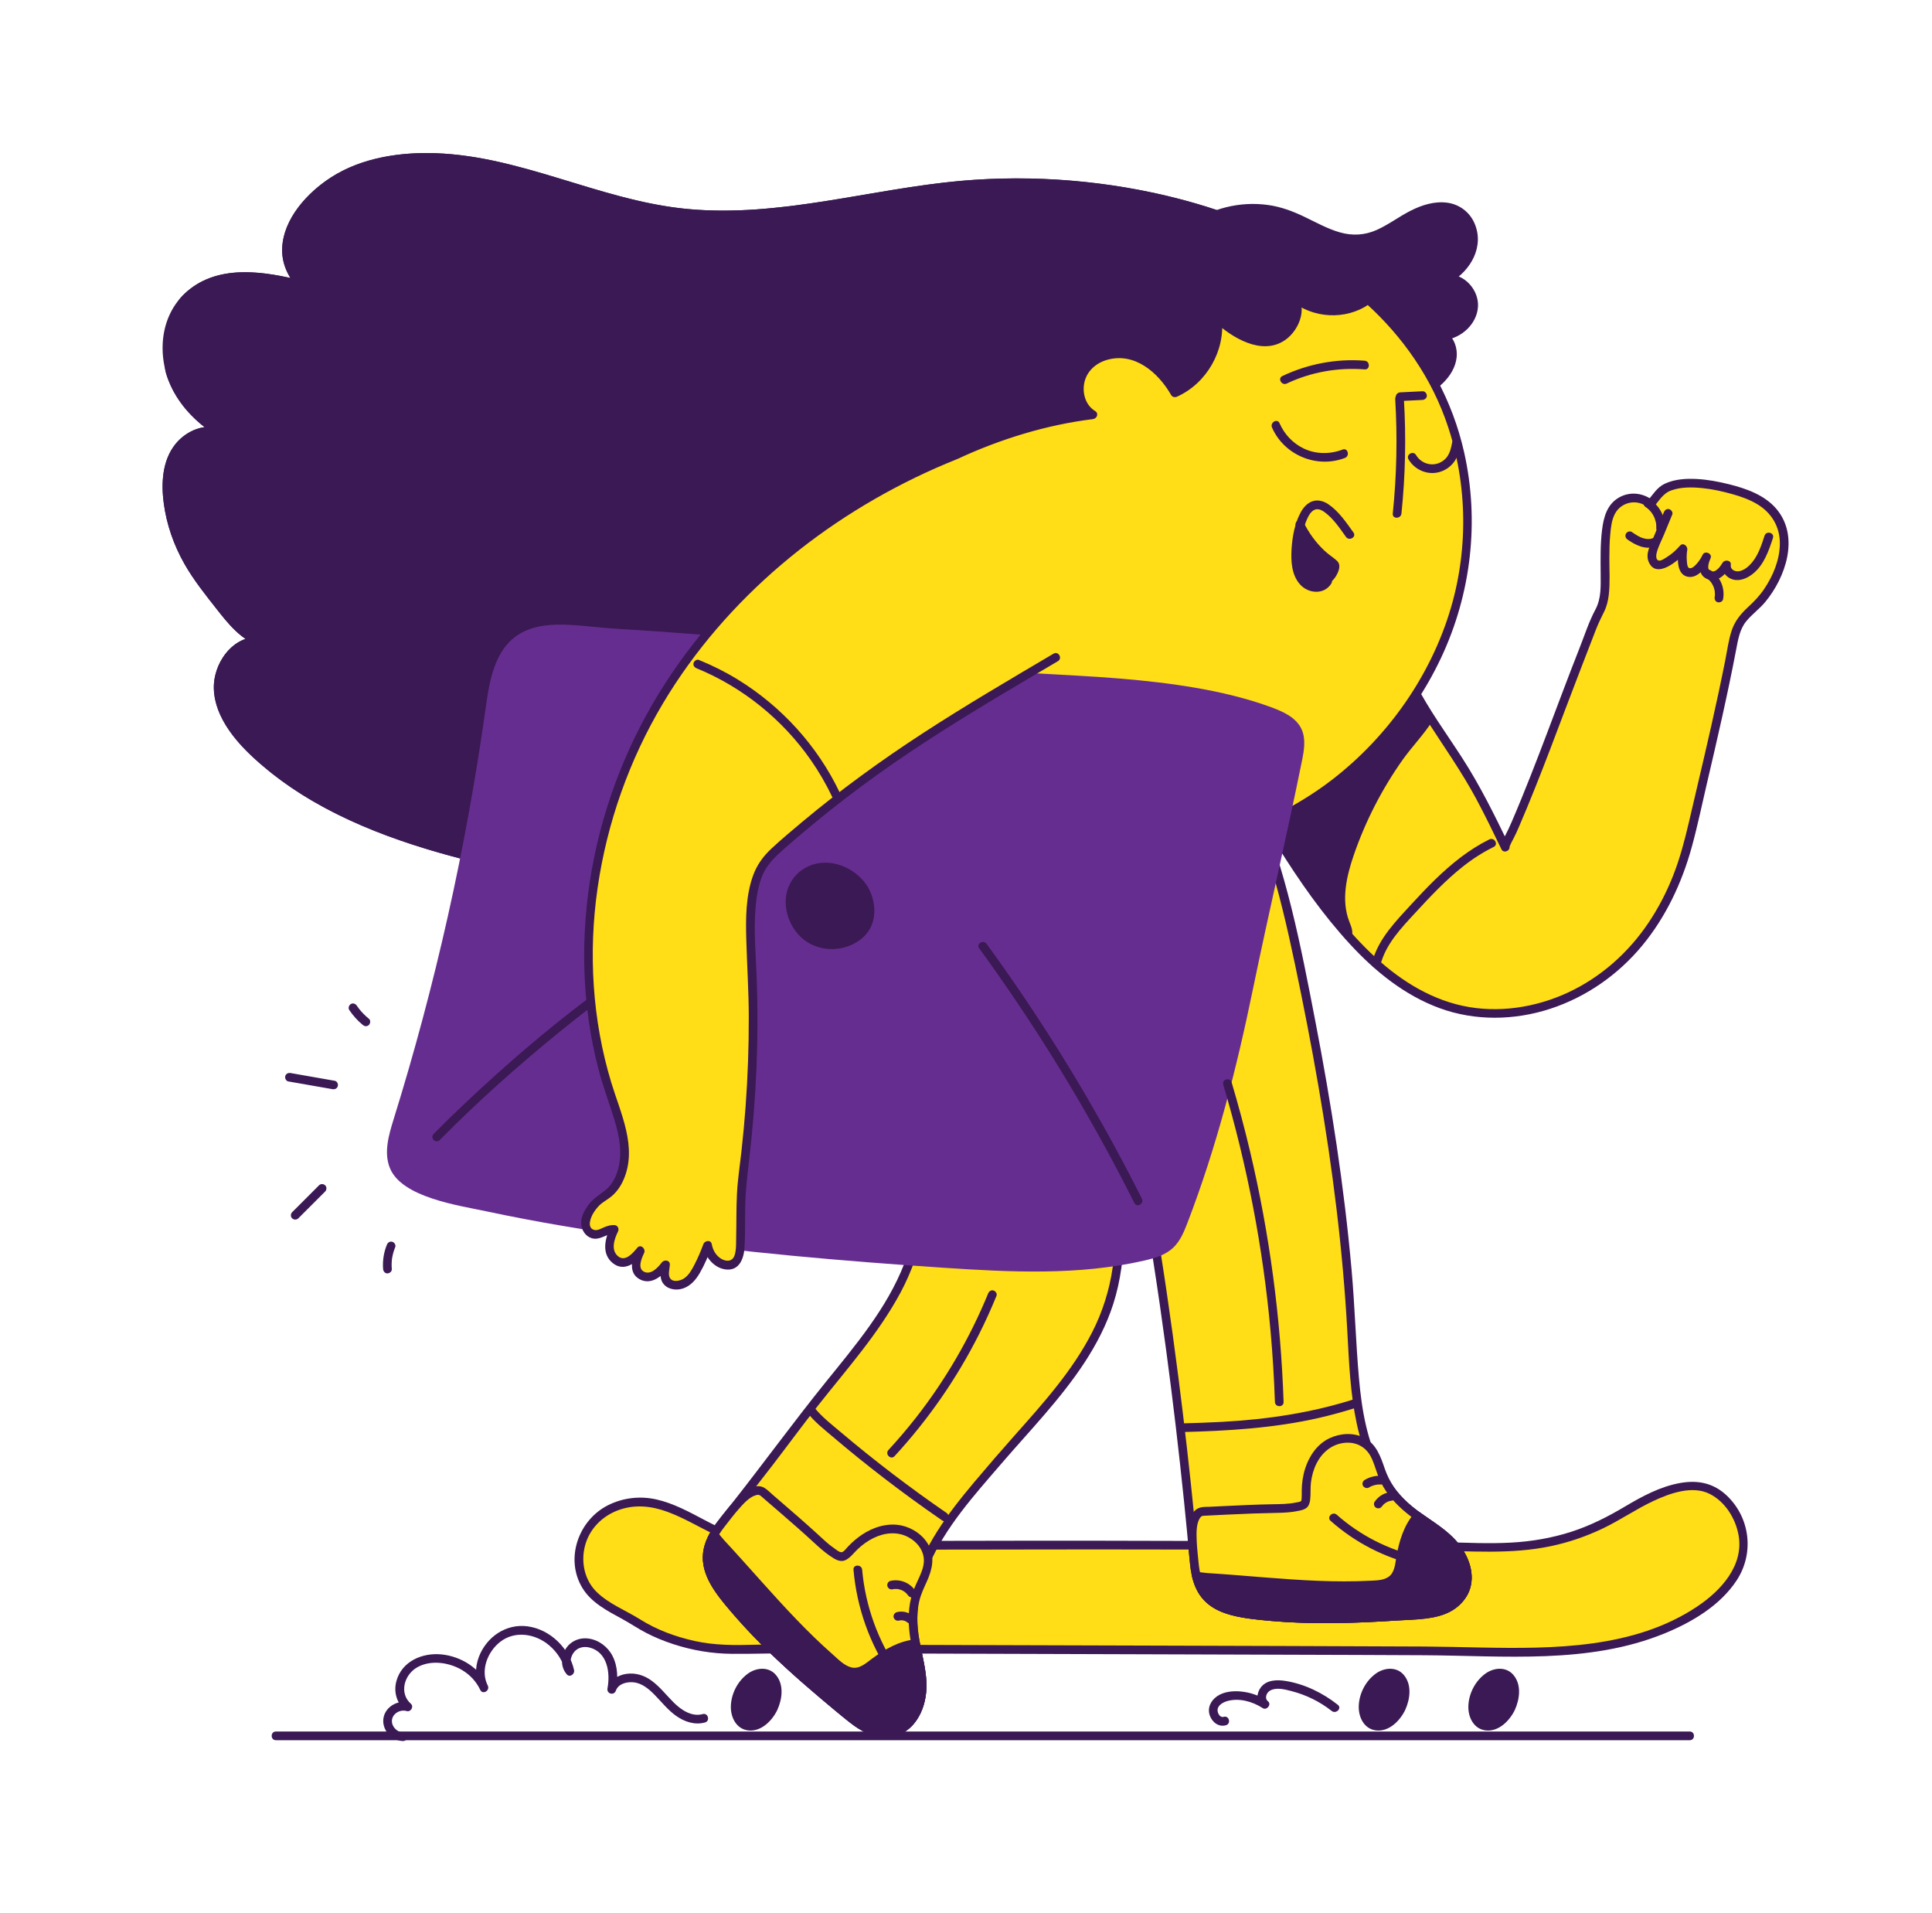 <svg width="101" height="100" viewBox="0 0 101 100" fill="none" xmlns="http://www.w3.org/2000/svg">
<path d="M62.223 11.967C63.642 10.891 65.614 10.589 67.291 11.193C68.591 11.66 69.802 12.643 71.174 12.482C72.094 12.374 72.862 11.765 73.669 11.312C74.476 10.858 75.52 10.559 76.296 11.064C76.896 11.453 77.15 12.258 76.989 12.954C76.829 13.65 76.309 14.229 75.683 14.575C76.449 14.526 77.113 15.318 77.034 16.081C76.955 16.844 76.253 17.458 75.492 17.554C75.872 17.842 76.003 18.381 75.893 18.845C75.784 19.309 75.472 19.703 75.109 20.012C73.888 21.053 72.076 21.223 70.564 20.687C69.052 20.152 67.822 18.998 66.913 17.676C66.814 17.531 66.716 17.38 66.669 17.209" fill="#3B1954"/>
<path d="M62.338 12.163C63.323 11.424 64.545 11.058 65.774 11.119C66.385 11.149 66.981 11.294 67.543 11.533C68.139 11.786 68.703 12.108 69.3 12.359C69.856 12.592 70.455 12.764 71.064 12.719C71.712 12.67 72.299 12.392 72.852 12.066C73.394 11.747 73.915 11.377 74.517 11.177C75.07 10.994 75.722 10.927 76.222 11.286C76.712 11.637 76.901 12.321 76.771 12.893C76.622 13.544 76.138 14.057 75.569 14.378C75.377 14.487 75.457 14.811 75.684 14.802C76.344 14.774 76.882 15.439 76.807 16.08C76.727 16.766 76.078 17.243 75.432 17.334C75.269 17.357 75.206 17.613 75.332 17.714C75.625 17.948 75.746 18.319 75.694 18.687C75.638 19.083 75.392 19.429 75.112 19.702C74.552 20.249 73.807 20.57 73.041 20.698C71.451 20.962 69.873 20.339 68.673 19.315C68.325 19.018 68.004 18.691 67.707 18.343C67.554 18.162 67.407 17.976 67.268 17.784C67.124 17.587 66.961 17.383 66.888 17.148C66.801 16.87 66.363 16.989 66.45 17.269C66.587 17.709 66.926 18.097 67.211 18.452C67.503 18.816 67.822 19.16 68.167 19.473C68.842 20.086 69.618 20.587 70.478 20.896C72.114 21.484 74.151 21.274 75.433 20.023C75.805 19.66 76.095 19.198 76.15 18.673C76.198 18.202 76.029 17.693 75.653 17.392L75.553 17.772C76.418 17.65 77.21 16.931 77.265 16.032C77.318 15.167 76.568 14.31 75.684 14.347L75.799 14.771C76.89 14.154 77.623 12.869 77.071 11.643C76.813 11.072 76.287 10.683 75.668 10.596C75.005 10.503 74.335 10.714 73.749 11.011C73.14 11.319 72.595 11.74 71.97 12.019C71.348 12.297 70.701 12.333 70.047 12.146C69.394 11.959 68.798 11.621 68.187 11.33C67.582 11.04 66.963 10.808 66.295 10.715C64.831 10.511 63.295 10.88 62.108 11.77C61.877 11.944 62.103 12.338 62.338 12.163Z" fill="#3B1954"/>
<path d="M74.448 86.29C71.876 86.278 69.304 86.269 66.732 86.261C60.682 86.241 54.632 86.225 48.582 86.207C45.861 86.198 43.139 86.189 40.418 86.179C39.285 86.175 38.056 86.298 36.942 86.122C35.7 85.926 34.366 85.499 33.304 84.812C32.511 84.298 31.436 83.896 30.831 83.155C30.05 82.198 30.097 80.697 30.855 79.721C31.613 78.745 32.971 78.319 34.18 78.576C36.17 79 37.729 80.646 39.839 80.695C45.71 80.831 51.596 80.735 57.469 80.753C63.129 80.77 68.788 80.786 74.448 80.812C76.371 80.821 78.448 81.023 80.348 80.719C82.121 80.436 83.474 79.893 85.021 78.966C86.091 78.325 87.296 77.686 88.574 77.666C89.694 77.648 90.637 78.679 90.98 79.694C91.867 82.317 89.201 84.208 87.107 85.096C83.194 86.756 78.6 86.309 74.448 86.29Z" fill="#FFDE17"/>
<path d="M74.448 86.062C69.793 86.041 65.138 86.028 60.482 86.014C55.815 86 51.148 85.987 46.481 85.972C44.165 85.965 41.841 85.902 39.526 85.967C38.439 85.997 37.377 86.009 36.309 85.771C35.308 85.548 34.332 85.19 33.462 84.642C32.716 84.172 31.84 83.84 31.2 83.219C30.564 82.602 30.363 81.67 30.575 80.823C30.798 79.931 31.471 79.247 32.326 78.934C33.185 78.619 34.058 78.713 34.901 79.025C36.553 79.635 37.965 80.849 39.793 80.92C42.123 81.01 44.463 80.993 46.795 80.996C51.449 81.001 56.103 80.976 60.758 80.99C65.394 81.004 70.031 80.987 74.667 81.04C76.812 81.065 78.962 81.261 81.081 80.814C82.015 80.617 82.918 80.306 83.78 79.896C84.693 79.461 85.526 78.88 86.442 78.451C87.297 78.051 88.469 77.627 89.378 78.084C90.178 78.487 90.716 79.344 90.881 80.207C91.191 81.828 89.953 83.154 88.707 83.983C85.419 86.172 81.218 86.185 77.416 86.114C76.427 86.095 75.438 86.068 74.448 86.062C74.156 86.061 74.156 86.515 74.448 86.517C78.628 86.539 83.056 86.999 87.023 85.375C88.45 84.79 89.915 83.927 90.783 82.613C91.707 81.212 91.508 79.368 90.295 78.193C89.597 77.518 88.767 77.348 87.83 77.515C86.794 77.7 85.846 78.211 84.952 78.743C84.064 79.271 83.146 79.739 82.161 80.058C81.131 80.391 80.059 80.574 78.979 80.631C77.837 80.692 76.693 80.638 75.551 80.605C74.387 80.572 73.222 80.579 72.057 80.574C69.626 80.564 67.195 80.556 64.763 80.548C59.933 80.533 55.104 80.523 50.274 80.537C47.835 80.544 45.395 80.547 42.956 80.52C42.357 80.513 41.758 80.505 41.158 80.494C40.598 80.484 40.025 80.506 39.468 80.442C38.525 80.334 37.664 79.889 36.838 79.452C36.035 79.028 35.221 78.582 34.33 78.377C33.475 78.18 32.573 78.281 31.788 78.675C30.244 79.451 29.524 81.463 30.439 82.989C30.909 83.774 31.759 84.201 32.534 84.625C32.948 84.852 33.339 85.118 33.757 85.337C34.217 85.578 34.7 85.775 35.193 85.936C36.192 86.263 37.225 86.436 38.276 86.444C39.45 86.452 40.625 86.407 41.8 86.411C46.665 86.428 51.53 86.442 56.395 86.456C61.246 86.471 66.096 86.484 70.947 86.502C72.114 86.507 73.281 86.511 74.448 86.517C74.741 86.518 74.741 86.064 74.448 86.062Z" fill="#3B1954"/>
<path d="M55.191 44.839C59.505 54.015 61.742 73.871 62.429 81.668C62.606 83.67 63.642 84.162 65.504 84.396C68.257 84.741 71.039 84.618 73.798 84.421C74.799 84.349 75.8 84.307 76.433 83.388C77.044 82.5 76.545 81.287 75.868 80.593C75.149 79.856 74.19 79.397 73.43 78.702C70.911 76.399 70.83 72.69 70.658 69.537C70.31 63.177 69.261 56.77 67.96 50.552C67.139 46.623 66.165 42.645 64.08 39.215" fill="#FFDE17"/>
<path d="M54.996 44.953C56.104 47.315 56.876 49.834 57.548 52.349C58.339 55.314 58.968 58.322 59.518 61.341C60.076 64.406 60.549 67.487 60.964 70.575C61.318 73.21 61.629 75.85 61.9 78.494C62.003 79.505 62.101 80.516 62.191 81.528C62.247 82.161 62.348 82.815 62.713 83.353C63.036 83.829 63.514 84.135 64.052 84.322C64.794 84.581 65.608 84.647 66.385 84.718C67.47 84.816 68.56 84.849 69.65 84.839C70.755 84.829 71.859 84.776 72.962 84.705C73.796 84.651 74.728 84.677 75.519 84.372C76.276 84.08 76.876 83.426 76.933 82.594C76.988 81.797 76.571 80.992 76.03 80.433C75.38 79.76 74.536 79.329 73.819 78.738C73.174 78.207 72.65 77.548 72.253 76.814C71.467 75.361 71.189 73.686 71.045 72.059C70.877 70.165 70.826 68.263 70.657 66.369C70.27 62.025 69.598 57.709 68.772 53.428C68.004 49.45 67.237 45.386 65.6 41.657C65.213 40.777 64.774 39.922 64.277 39.1C64.126 38.85 63.733 39.079 63.885 39.33C65.93 42.711 66.895 46.586 67.701 50.416C68.591 54.646 69.356 58.907 69.871 63.2C70.126 65.327 70.319 67.462 70.435 69.601C70.522 71.207 70.588 72.824 70.925 74.401C71.258 75.96 71.893 77.476 73.025 78.626C73.666 79.277 74.462 79.719 75.175 80.28C75.821 80.787 76.419 81.479 76.478 82.337C76.539 83.21 75.873 83.833 75.075 84.036C74.7 84.131 74.314 84.157 73.93 84.185C73.416 84.221 72.903 84.256 72.389 84.286C70.243 84.411 68.085 84.451 65.945 84.22C64.748 84.091 63.297 83.912 62.846 82.604C62.662 82.07 62.643 81.501 62.592 80.944C62.547 80.453 62.5 79.961 62.452 79.47C62.206 76.969 61.922 74.472 61.602 71.98C61.219 68.995 60.786 66.016 60.279 63.049C59.761 60.023 59.172 57.008 58.444 54.025C57.803 51.398 57.067 48.778 56.057 46.266C55.848 45.746 55.627 45.231 55.389 44.724C55.265 44.46 54.873 44.69 54.996 44.953Z" fill="#3B1954"/>
<path d="M62.429 81.667C62.605 83.669 63.642 84.162 65.504 84.395C68.256 84.741 71.039 84.618 73.798 84.42C74.799 84.349 75.8 84.306 76.432 83.387C77.043 82.499 76.545 81.287 75.868 80.592C75.148 79.855 74.189 79.396 73.429 78.701C72.978 78.288 72.593 77.832 72.341 77.272C72.092 76.717 72.004 76.061 71.564 75.61C70.939 74.971 69.8 75.082 69.142 75.687C68.736 76.06 68.489 76.573 68.369 77.106C68.309 77.372 68.281 77.644 68.276 77.917C68.273 78.098 68.309 78.501 68.162 78.633C68.121 78.671 68.065 78.689 68.01 78.704C67.564 78.831 67.094 78.844 66.629 78.85C65.381 78.868 64.139 78.943 62.905 79C62.06 79.04 62.377 81.088 62.429 81.667Z" fill="#FFDE17"/>
<path d="M62.203 81.668C62.254 82.217 62.362 82.777 62.65 83.255C62.886 83.647 63.236 83.954 63.646 84.154C64.11 84.381 64.619 84.494 65.127 84.571C65.942 84.695 66.768 84.761 67.591 84.801C69.357 84.887 71.127 84.822 72.89 84.71C74.2 84.626 75.855 84.713 76.659 83.459C77.027 82.884 76.993 82.156 76.748 81.541C76.479 80.87 76.005 80.354 75.441 79.915C74.834 79.444 74.16 79.06 73.591 78.541C73.044 78.042 72.633 77.472 72.393 76.769C72.178 76.141 71.947 75.463 71.309 75.146C70.74 74.864 70.064 74.911 69.499 75.177C68.862 75.478 68.441 76.1 68.231 76.755C68.111 77.128 68.055 77.526 68.051 77.917C68.049 78.043 68.058 78.169 68.047 78.294C68.043 78.338 68.046 78.424 68.015 78.458C67.974 78.505 67.825 78.519 67.768 78.531C67.361 78.619 66.942 78.618 66.529 78.625C66.087 78.633 65.645 78.647 65.204 78.665C64.753 78.683 64.302 78.705 63.85 78.728C63.648 78.738 63.446 78.748 63.243 78.758C63.082 78.765 62.905 78.753 62.748 78.797C62.324 78.915 62.186 79.379 62.135 79.766C62.074 80.236 62.107 80.715 62.153 81.185C62.169 81.346 62.188 81.507 62.203 81.668C62.229 81.957 62.684 81.959 62.657 81.668C62.624 81.297 62.576 80.929 62.562 80.557C62.548 80.189 62.524 79.713 62.703 79.388C62.729 79.34 62.777 79.284 62.796 79.269C62.854 79.224 62.903 79.228 63.008 79.223C63.424 79.204 63.84 79.182 64.256 79.162C65.09 79.121 65.923 79.092 66.757 79.076C67.136 79.069 67.517 79.05 67.888 78.969C68.048 78.935 68.231 78.897 68.346 78.771C68.441 78.667 68.474 78.525 68.492 78.389C68.529 78.087 68.496 77.781 68.534 77.478C68.578 77.133 68.674 76.786 68.833 76.476C69.118 75.922 69.604 75.508 70.233 75.422C70.825 75.341 71.358 75.581 71.648 76.109C71.808 76.402 71.894 76.728 72.007 77.04C72.121 77.354 72.263 77.654 72.451 77.93C72.849 78.519 73.38 78.993 73.952 79.409C74.977 80.153 76.383 80.91 76.478 82.34C76.521 82.975 76.17 83.527 75.619 83.83C75.106 84.111 74.495 84.144 73.924 84.185C72.288 84.301 70.649 84.397 69.008 84.385C68.175 84.379 67.343 84.346 66.513 84.275C65.869 84.219 65.216 84.16 64.586 84.005C64.182 83.906 63.77 83.762 63.446 83.493C63.118 83.223 62.914 82.854 62.797 82.45C62.724 82.195 62.682 81.932 62.657 81.668C62.63 81.379 62.176 81.376 62.203 81.668Z" fill="#3B1954"/>
<path d="M63.124 82.45C62.979 82.441 62.769 82.407 62.543 82.381C62.892 83.795 63.886 84.193 65.504 84.396C68.256 84.742 71.039 84.619 73.798 84.421C74.799 84.35 75.8 84.307 76.432 83.388C77.043 82.5 76.545 81.288 75.868 80.594C75.352 80.064 74.712 79.678 74.111 79.246C73.839 79.542 73.653 79.926 73.515 80.309C73.384 80.672 73.286 81.047 73.22 81.427C73.169 81.721 73.136 82.026 72.998 82.291C72.782 82.706 72.338 82.807 71.908 82.834C69.01 83.02 66.015 82.631 63.124 82.45Z" fill="#3B1954"/>
<path d="M63.122 82.222C62.928 82.207 62.735 82.176 62.542 82.153C62.39 82.135 62.29 82.312 62.323 82.441C62.449 82.938 62.678 83.416 63.065 83.764C63.443 84.105 63.921 84.304 64.409 84.429C65.093 84.605 65.809 84.668 66.51 84.729C67.362 84.802 68.218 84.835 69.073 84.84C70.749 84.849 72.425 84.752 74.096 84.626C74.709 84.58 75.345 84.512 75.887 84.198C76.455 83.869 76.866 83.296 76.927 82.637C76.994 81.903 76.648 81.166 76.189 80.613C75.653 79.967 74.899 79.532 74.225 79.049C74.147 78.994 74.012 79.015 73.949 79.085C73.397 79.702 73.139 80.564 73 81.366C72.938 81.719 72.918 82.184 72.599 82.413C72.329 82.607 71.96 82.605 71.643 82.622C69.819 82.717 67.992 82.597 66.174 82.454C65.157 82.374 64.141 82.286 63.122 82.222C62.83 82.203 62.831 82.658 63.122 82.676C64.988 82.794 66.848 82.991 68.716 83.073C69.647 83.113 70.58 83.126 71.511 83.082C71.891 83.065 72.286 83.06 72.641 82.905C72.991 82.753 73.205 82.462 73.315 82.102C73.382 81.881 73.407 81.65 73.449 81.423C73.495 81.17 73.556 80.92 73.631 80.674C73.77 80.22 73.951 79.763 74.271 79.406L73.995 79.441C75.002 80.163 76.316 80.894 76.469 82.265C76.536 82.863 76.26 83.413 75.759 83.743C75.29 84.053 74.718 84.123 74.171 84.166C72.633 84.288 71.089 84.375 69.546 84.385C68.043 84.395 66.504 84.358 65.02 84.096C64.503 84.004 63.974 83.871 63.538 83.565C63.117 83.269 62.885 82.809 62.761 82.32L62.542 82.608C62.735 82.63 62.928 82.661 63.122 82.676C63.414 82.698 63.412 82.244 63.122 82.222Z" fill="#3B1954"/>
<path d="M48.816 58.791C48.566 61.782 48.288 64.873 46.851 67.508C45.56 69.873 43.554 72.022 41.934 74.179C40.558 76.011 39.159 77.826 37.732 79.619C36.48 81.191 36.892 82.262 38.079 83.715C39.835 85.862 41.936 87.691 44.071 89.45C44.846 90.088 45.6 90.748 46.691 90.517C47.746 90.295 48.221 89.074 48.209 88.104C48.196 87.074 47.818 86.08 47.746 85.052C47.509 81.648 50.007 78.905 52.055 76.503C54.223 73.959 56.924 71.384 57.979 68.11C58.567 66.284 58.617 64.324 58.447 62.413" fill="#FFDE17"/>
<path d="M48.586 58.79C48.381 61.242 48.166 63.742 47.271 66.056C46.37 68.383 44.703 70.335 43.156 72.254C41.481 74.331 39.91 76.49 38.259 78.586C37.572 79.457 36.637 80.395 36.747 81.6C36.85 82.719 37.7 83.643 38.403 84.452C40.079 86.383 42.022 88.055 43.99 89.678C44.406 90.021 44.828 90.375 45.328 90.59C45.821 90.802 46.384 90.86 46.901 90.695C47.8 90.41 48.279 89.478 48.399 88.597C48.569 87.359 48.028 86.166 47.963 84.941C47.907 83.864 48.138 82.796 48.564 81.809C49.428 79.808 50.931 78.152 52.336 76.518C53.828 74.782 55.442 73.134 56.701 71.212C57.321 70.264 57.847 69.249 58.195 68.169C58.593 66.934 58.748 65.627 58.756 64.333C58.76 63.692 58.727 63.051 58.671 62.413C58.646 62.123 58.191 62.121 58.217 62.413C58.328 63.686 58.352 64.979 58.168 66.248C57.998 67.431 57.64 68.57 57.096 69.634C56.069 71.645 54.542 73.339 53.053 75.015C52.338 75.82 51.634 76.633 50.941 77.457C50.249 78.281 49.575 79.125 48.999 80.036C48.43 80.935 47.955 81.911 47.703 82.949C47.577 83.466 47.506 84 47.501 84.532C47.494 85.148 47.593 85.751 47.718 86.352C47.929 87.371 48.183 88.463 47.672 89.437C47.479 89.803 47.184 90.128 46.78 90.257C46.282 90.416 45.758 90.322 45.306 90.077C44.832 89.819 44.424 89.451 44.01 89.108C43.525 88.707 43.043 88.302 42.567 87.891C41.615 87.067 40.686 86.216 39.81 85.312C39.372 84.86 38.947 84.396 38.539 83.916C38.161 83.471 37.783 83.016 37.504 82.5C37.288 82.101 37.15 81.657 37.205 81.199C37.269 80.657 37.579 80.171 37.91 79.752C38.745 78.698 39.575 77.64 40.395 76.574C41.19 75.538 41.962 74.483 42.771 73.458C44.28 71.547 45.932 69.701 47.087 67.542C48.234 65.398 48.637 62.966 48.88 60.574C48.94 59.98 48.99 59.385 49.04 58.79C49.064 58.499 48.61 58.5 48.586 58.79Z" fill="#3B1954"/>
<path d="M37.732 79.62C36.48 81.192 36.892 82.263 38.079 83.715C39.835 85.863 41.936 87.692 44.071 89.451C44.846 90.089 45.6 90.748 46.691 90.518C47.746 90.296 48.221 89.074 48.209 88.104C48.196 87.074 47.818 86.081 47.746 85.053C47.703 84.443 47.739 83.847 47.943 83.268C48.145 82.694 48.533 82.159 48.525 81.528C48.513 80.635 47.611 79.93 46.718 79.915C46.166 79.905 45.634 80.106 45.18 80.409C44.953 80.561 44.745 80.739 44.554 80.933C44.427 81.062 44.175 81.379 43.977 81.374C43.921 81.372 43.868 81.347 43.818 81.32C43.407 81.104 43.058 80.79 42.717 80.474C41.8 79.626 40.849 78.825 39.916 78.016C39.276 77.462 38.094 79.165 37.732 79.62Z" fill="#FFDE17"/>
<path d="M37.572 79.458C37.147 79.998 36.782 80.609 36.745 81.312C36.714 81.909 36.949 82.481 37.26 82.978C37.666 83.629 38.187 84.214 38.698 84.784C39.223 85.369 39.773 85.932 40.339 86.477C41.473 87.569 42.672 88.59 43.886 89.591C44.391 90.007 44.9 90.45 45.527 90.668C46.118 90.873 46.838 90.835 47.364 90.475C47.823 90.161 48.12 89.668 48.284 89.143C48.481 88.511 48.454 87.861 48.351 87.213C48.225 86.418 47.992 85.641 47.962 84.832C47.948 84.449 47.968 84.064 48.057 83.689C48.142 83.327 48.301 83 48.453 82.662C48.73 82.046 48.888 81.392 48.549 80.766C48.261 80.235 47.699 79.852 47.113 79.732C46.4 79.587 45.66 79.816 45.066 80.213C44.787 80.399 44.535 80.62 44.306 80.865C44.233 80.944 44.127 81.095 44.019 81.128C43.903 81.163 43.721 81.002 43.623 80.936C43.3 80.716 43.018 80.441 42.73 80.177C42.419 79.892 42.103 79.611 41.785 79.332C41.476 79.062 41.166 78.794 40.855 78.526C40.704 78.396 40.553 78.266 40.403 78.136C40.268 78.02 40.137 77.884 39.988 77.786C39.608 77.537 39.167 77.773 38.855 78.018C38.481 78.311 38.174 78.684 37.883 79.056C37.778 79.19 37.656 79.352 37.572 79.458C37.392 79.685 37.711 80.009 37.893 79.779C38.13 79.48 38.356 79.172 38.61 78.886C38.855 78.611 39.161 78.248 39.531 78.147C39.59 78.131 39.636 78.128 39.676 78.138C39.757 78.159 39.822 78.233 39.906 78.306C40.207 78.566 40.509 78.826 40.81 79.086C41.4 79.594 41.985 80.107 42.557 80.634C42.823 80.88 43.094 81.124 43.394 81.328C43.645 81.499 43.929 81.692 44.23 81.53C44.474 81.4 44.642 81.157 44.84 80.971C45.089 80.736 45.368 80.536 45.676 80.385C46.243 80.108 46.912 80.04 47.481 80.344C47.963 80.602 48.331 81.075 48.296 81.641C48.276 81.965 48.136 82.271 48.002 82.561C47.859 82.87 47.718 83.177 47.634 83.508C47.45 84.231 47.481 84.99 47.601 85.72C47.802 86.945 48.3 88.275 47.665 89.457C47.422 89.91 47.036 90.246 46.516 90.32C45.895 90.409 45.343 90.141 44.853 89.785C44.293 89.378 43.77 88.91 43.241 88.464C42.672 87.984 42.108 87.495 41.557 86.994C40.471 86.007 39.428 84.968 38.482 83.845C38.059 83.344 37.613 82.815 37.362 82.201C37.157 81.696 37.147 81.17 37.353 80.663C37.483 80.344 37.681 80.049 37.893 79.779C38.072 79.552 37.752 79.229 37.572 79.458Z" fill="#3B1954"/>
<path d="M37.696 80.663C37.597 80.556 37.469 80.387 37.323 80.213C36.601 81.478 37.047 82.452 38.079 83.713C39.835 85.861 41.935 87.69 44.07 89.449C44.845 90.087 45.599 90.746 46.691 90.516C47.746 90.294 48.22 89.072 48.208 88.103C48.199 87.364 48.002 86.643 47.865 85.916C47.464 85.942 47.064 86.092 46.7 86.275C46.355 86.448 46.025 86.651 45.716 86.881C45.476 87.059 45.242 87.257 44.96 87.354C44.517 87.506 44.125 87.273 43.795 86.996C41.568 85.133 39.666 82.787 37.696 80.663Z" fill="#3B1954"/>
<path d="M37.856 80.503C37.725 80.358 37.607 80.203 37.483 80.053C37.389 79.94 37.192 79.98 37.126 80.099C36.809 80.665 36.657 81.29 36.801 81.932C36.951 82.604 37.371 83.188 37.791 83.719C38.764 84.946 39.874 86.065 41.025 87.124C41.596 87.65 42.181 88.161 42.774 88.663C43.334 89.138 43.892 89.62 44.475 90.066C44.984 90.456 45.558 90.778 46.215 90.79C46.814 90.802 47.38 90.571 47.767 90.109C48.169 89.63 48.372 89.013 48.424 88.396C48.496 87.542 48.242 86.687 48.083 85.856C48.066 85.766 47.957 85.682 47.864 85.689C47.017 85.758 46.223 86.219 45.556 86.72C45.261 86.94 44.921 87.248 44.524 87.158C44.137 87.07 43.82 86.727 43.532 86.474C42.208 85.311 41.015 84.009 39.839 82.698C39.18 81.965 38.526 81.226 37.856 80.503C37.657 80.288 37.336 80.61 37.535 80.824C38.767 82.154 39.943 83.534 41.196 84.844C41.814 85.49 42.45 86.12 43.118 86.713C43.427 86.987 43.744 87.309 44.12 87.489C44.507 87.675 44.899 87.663 45.277 87.461C45.689 87.243 46.036 86.911 46.439 86.675C46.875 86.42 47.353 86.185 47.864 86.144L47.645 85.977C47.87 87.152 48.271 88.441 47.609 89.552C47.35 89.988 46.946 90.281 46.434 90.329C45.83 90.384 45.304 90.116 44.831 89.769C44.287 89.371 43.778 88.918 43.263 88.484C42.718 88.024 42.178 87.557 41.648 87.078C40.591 86.122 39.574 85.118 38.644 84.036C38.161 83.475 37.632 82.882 37.355 82.185C37.1 81.545 37.186 80.922 37.518 80.328L37.161 80.374C37.286 80.524 37.404 80.68 37.535 80.824C37.731 81.042 38.052 80.719 37.856 80.503Z" fill="#3B1954"/>
<path d="M63.891 38.194C65.244 41.35 66.97 44.346 69.019 47.101C70.847 49.558 73.106 51.932 76.067 52.71C78.832 53.437 81.885 52.602 84.116 50.814C86.417 48.97 87.738 46.347 88.392 43.534C89.146 40.289 89.933 37.087 90.559 33.803C90.645 33.347 90.737 32.878 90.993 32.491C91.21 32.162 91.529 31.916 91.81 31.64C92.943 30.528 93.87 28.308 92.797 26.876C92.231 26.12 91.28 25.769 90.364 25.538C89.668 25.363 88.955 25.234 88.238 25.256C87.864 25.268 87.485 25.323 87.144 25.478C86.701 25.68 86.577 26.018 86.282 26.343C85.99 26.096 85.594 25.98 85.215 26.036C84.835 26.092 84.485 26.321 84.28 26.645C84.115 26.905 84.046 27.213 84 27.517C83.885 28.282 83.906 29.057 83.903 29.828C83.9 30.498 83.964 31.315 83.631 31.913C83.333 32.448 83.137 33.061 82.911 33.63C82.438 34.819 81.985 36.017 81.533 37.215C81.081 38.414 80.629 39.612 80.156 40.803C79.92 41.399 79.679 41.993 79.43 42.584C79.3 42.891 79.168 43.198 79.034 43.504C78.986 43.614 78.644 44.187 78.688 44.279C78.047 42.95 77.405 41.619 76.637 40.359C75.261 38.1 73.451 35.998 72.907 33.409" fill="#FFDE17"/>
<path d="M63.697 38.31C64.581 40.369 65.621 42.36 66.808 44.261C67.923 46.047 69.147 47.803 70.577 49.354C71.885 50.772 73.429 52.024 75.257 52.694C77.117 53.376 79.173 53.339 81.046 52.727C82.927 52.113 84.592 50.947 85.851 49.425C87.082 47.936 87.918 46.162 88.432 44.307C88.737 43.207 88.967 42.083 89.228 40.971C89.499 39.815 89.768 38.658 90.025 37.498C90.286 36.324 90.534 35.147 90.76 33.965C90.858 33.454 90.943 32.905 91.278 32.487C91.576 32.116 91.973 31.837 92.278 31.47C93.345 30.186 94.078 28.077 92.894 26.633C92.279 25.884 91.305 25.54 90.395 25.313C89.838 25.174 89.269 25.066 88.695 25.036C88.137 25.007 87.545 25.043 87.032 25.283C86.616 25.478 86.415 25.855 86.123 26.183H86.444C85.928 25.765 85.224 25.668 84.636 26.005C84.017 26.36 83.836 27.019 83.753 27.683C83.657 28.445 83.674 29.22 83.678 29.986C83.682 30.622 83.716 31.276 83.407 31.854C83.062 32.498 82.838 33.206 82.57 33.884C82.281 34.615 82 35.35 81.721 36.085C81.155 37.576 80.6 39.072 80.014 40.556C79.696 41.362 79.369 42.166 79.026 42.962C78.915 43.221 78.798 43.469 78.667 43.718C78.578 43.888 78.412 44.138 78.471 44.34L78.886 44.165C78.136 42.61 77.374 41.063 76.436 39.611C75.611 38.333 74.704 37.102 74.008 35.746C73.618 34.985 73.307 34.187 73.128 33.35C73.067 33.064 72.629 33.185 72.69 33.471C73.013 34.981 73.761 36.349 74.588 37.637C75.462 38.998 76.396 40.31 77.163 41.736C77.633 42.609 78.064 43.502 78.494 44.395C78.607 44.628 78.981 44.464 78.909 44.22C78.925 44.274 78.899 44.293 78.924 44.235C78.936 44.206 78.947 44.176 78.96 44.147C79.006 44.045 79.059 43.947 79.111 43.85C79.221 43.645 79.313 43.436 79.405 43.222C79.693 42.553 79.972 41.88 80.242 41.203C80.797 39.818 81.322 38.421 81.849 37.025C82.368 35.65 82.901 34.279 83.431 32.908C83.555 32.589 83.7 32.287 83.854 31.983C83.996 31.703 84.065 31.403 84.102 31.093C84.177 30.459 84.13 29.805 84.133 29.168C84.134 28.76 84.141 28.352 84.178 27.946C84.211 27.585 84.25 27.187 84.421 26.861C84.748 26.237 85.572 26.058 86.123 26.505C86.214 26.578 86.356 26.604 86.444 26.505C86.743 26.168 86.931 25.787 87.38 25.629C87.889 25.449 88.457 25.46 88.987 25.512C89.529 25.566 90.068 25.687 90.591 25.835C91.03 25.959 91.463 26.114 91.856 26.348C92.619 26.803 93.06 27.546 93.046 28.438C93.033 29.28 92.689 30.105 92.221 30.794C91.985 31.143 91.701 31.439 91.392 31.724C91.007 32.08 90.699 32.448 90.53 32.952C90.362 33.453 90.296 33.991 90.193 34.508C90.079 35.082 89.96 35.655 89.838 36.227C89.355 38.486 88.815 40.732 88.29 42.982C88.068 43.932 87.822 44.869 87.462 45.779C87.124 46.635 86.698 47.458 86.185 48.223C85.135 49.788 83.693 51.076 81.98 51.874C80.274 52.669 78.302 52.972 76.452 52.57C74.605 52.168 72.998 51.097 71.651 49.803C70.22 48.428 69.031 46.811 67.932 45.166C66.735 43.372 65.669 41.491 64.747 39.541C64.519 39.058 64.299 38.572 64.089 38.081C63.974 37.813 63.582 38.044 63.697 38.31Z" fill="#3B1954"/>
<path d="M73.318 39.725C73.797 39.047 74.434 38.396 74.885 37.681C74.015 36.34 73.233 34.962 72.907 33.41L63.891 38.196C65.244 41.351 66.969 44.348 69.019 47.103C69.512 47.765 70.036 48.421 70.597 49.041C70.615 49.018 70.631 48.994 70.645 48.967C70.773 48.715 70.633 48.419 70.532 48.155C70.108 47.05 70.389 45.806 70.774 44.687C71.382 42.924 72.242 41.248 73.318 39.725Z" fill="#3B1954"/>
<path d="M56.936 45.792C61.303 45.001 66.474 43.575 69.983 40.771C73.299 38.122 75.725 34.309 76.476 30.111C76.663 29.062 76.741 27.994 76.714 26.928C76.371 13.358 61.028 8.5 49.632 9.739C44.881 10.256 40.149 11.687 35.407 11.092C32.498 10.727 29.743 9.613 26.903 8.883C24.064 8.153 20.959 7.828 18.272 9.002C16.171 9.921 13.703 12.697 15.746 14.894C14.748 14.647 13.732 14.421 12.704 14.446C11.676 14.471 10.623 14.772 9.862 15.464C8.804 16.426 8.484 18.042 8.887 19.414C9.29 20.786 10.328 21.912 11.557 22.643C10.7 22.288 9.665 22.797 9.182 23.59C8.699 24.382 8.664 25.371 8.789 26.291C8.992 27.796 9.626 29.226 10.55 30.427C11.245 31.331 12.493 33.225 13.62 33.52C12.37 33.391 11.351 34.743 11.411 35.998C11.47 37.254 12.289 38.344 13.189 39.222C15.531 41.507 18.59 42.919 21.699 43.942C27.312 45.789 33.332 46.3 39.211 46.349C45.178 46.398 50.965 46.874 56.936 45.792Z" fill="#FFDE17"/>
<path d="M56.995 46.012C60.734 45.331 64.526 44.342 67.858 42.464C71.098 40.638 73.744 37.758 75.33 34.396C76.909 31.049 77.353 27.251 76.54 23.636C75.94 20.966 74.609 18.515 72.739 16.522C70.868 14.528 68.524 13.014 66.032 11.914C63.422 10.761 60.638 10.03 57.813 9.646C54.995 9.263 52.132 9.218 49.306 9.549C44.778 10.08 40.259 11.402 35.665 10.896C31.279 10.413 27.269 8.183 22.827 8.011C20.935 7.937 18.886 8.231 17.275 9.289C16.041 10.1 14.809 11.43 14.754 12.986C14.727 13.774 15.065 14.48 15.584 15.055L15.805 14.675C13.785 14.179 11.287 13.764 9.628 15.372C8.243 16.713 8.208 18.926 9.117 20.533C9.663 21.498 10.498 22.269 11.441 22.84L11.616 22.425C10.724 22.089 9.727 22.509 9.157 23.232C8.483 24.087 8.424 25.254 8.56 26.292C8.707 27.411 9.086 28.494 9.643 29.475C10.118 30.311 10.736 31.084 11.33 31.839C11.911 32.577 12.616 33.467 13.559 33.739L13.619 33.293C12.275 33.192 11.281 34.478 11.186 35.723C11.069 37.273 12.216 38.633 13.275 39.619C15.719 41.894 18.85 43.277 21.998 44.278C25.505 45.393 29.158 45.995 32.819 46.302C36.563 46.616 40.328 46.587 44.083 46.672C48.4 46.771 52.73 46.776 56.995 46.012C57.282 45.96 57.16 45.522 56.874 45.574C53.257 46.222 49.58 46.309 45.915 46.254C44.121 46.227 42.327 46.17 40.533 46.139C38.742 46.109 36.952 46.098 35.163 46.006C31.678 45.825 28.195 45.416 24.801 44.59C21.636 43.819 18.441 42.731 15.699 40.935C14.297 40.017 12.766 38.839 11.998 37.309C11.628 36.57 11.495 35.711 11.847 34.941C12.168 34.238 12.816 33.687 13.619 33.748C13.88 33.767 13.92 33.371 13.68 33.301C12.968 33.096 12.415 32.441 11.956 31.894C11.445 31.284 10.96 30.636 10.503 29.984C9.923 29.157 9.478 28.236 9.214 27.26C8.96 26.318 8.817 25.254 9.109 24.304C9.413 23.316 10.427 22.46 11.496 22.863C11.742 22.956 11.884 22.577 11.671 22.448C9.783 21.306 8.35 19.114 9.187 16.871C9.606 15.751 10.576 15.047 11.721 14.791C13.041 14.496 14.397 14.797 15.684 15.113C15.91 15.169 16.056 14.901 15.905 14.734C15.344 14.112 15.079 13.33 15.276 12.502C15.459 11.729 15.943 11.052 16.499 10.499C17.805 9.199 19.596 8.618 21.404 8.486C25.705 8.173 29.662 10.184 33.778 11.046C38.114 11.954 42.419 11.073 46.713 10.376C49.78 9.878 52.831 9.642 55.933 9.895C58.686 10.12 61.423 10.673 64.026 11.601C66.555 12.502 68.987 13.779 71.035 15.527C73.023 17.224 74.62 19.367 75.531 21.826C76.703 24.988 76.799 28.544 75.849 31.773C74.81 35.301 72.581 38.47 69.681 40.722C66.741 43.004 63.047 44.211 59.465 45.041C58.606 45.241 57.742 45.416 56.874 45.574C56.587 45.626 56.709 46.064 56.995 46.012Z" fill="#3B1954"/>
<path d="M71.234 15.846C71.334 15.787 71.428 15.721 71.519 15.65C65.968 10.678 56.98 8.94 49.631 9.739C44.88 10.256 40.148 11.687 35.407 11.092C32.497 10.727 29.742 9.613 26.902 8.883C24.063 8.153 20.958 7.828 18.271 9.002C16.17 9.921 13.702 12.697 15.745 14.894C14.747 14.647 13.731 14.421 12.703 14.446C11.675 14.471 10.622 14.772 9.861 15.464C9.734 15.579 9.618 15.705 9.512 15.839C9.39 16.291 9.281 16.747 9.185 17.201C9.047 17.863 8.93 18.529 8.83 19.197C8.847 19.27 8.865 19.343 8.886 19.414C9.289 20.786 10.328 21.912 11.556 22.643C10.699 22.288 9.664 22.797 9.181 23.59C8.698 24.382 8.663 25.371 8.788 26.291C8.991 27.796 9.625 29.226 10.549 30.427C11.244 31.331 12.492 33.225 13.62 33.52C12.369 33.391 11.351 34.743 11.41 35.998C11.469 37.254 12.288 38.344 13.188 39.222C15.53 41.507 18.589 42.919 21.698 43.942C23.259 44.455 24.853 44.863 26.465 45.188C28.008 43.962 29.507 42.681 30.832 41.226C33.357 38.452 35.189 35.118 37.598 32.243C40.972 28.215 45.476 25.144 50.458 23.475L49.986 23.773C51.987 22.836 54.942 21.94 57.136 21.679C56.319 21.212 56.207 19.945 56.81 19.223C57.414 18.5 58.514 18.328 59.398 18.653C60.281 18.977 60.962 19.714 61.424 20.534C62.894 19.896 63.845 18.231 63.649 16.641C64.443 17.384 65.497 18.033 66.56 17.803C67.623 17.573 68.294 16.015 67.433 15.35C68.398 16.331 70.049 16.547 71.234 15.846Z" fill="#3B1954"/>
<path d="M71.348 16.043C71.446 15.981 71.539 15.917 71.632 15.847C71.742 15.765 71.798 15.597 71.678 15.49C68.853 12.972 65.323 11.357 61.684 10.407C57.963 9.437 54.045 9.112 50.215 9.455C45.456 9.88 40.759 11.377 35.943 10.924C31.284 10.486 27.038 8.005 22.308 8C20.337 7.998 18.295 8.439 16.727 9.688C15.502 10.664 14.316 12.325 14.903 13.963C15.05 14.374 15.291 14.732 15.583 15.055L15.804 14.675C13.888 14.204 11.621 13.804 9.928 15.114C9.741 15.258 9.568 15.418 9.415 15.6C9.25 15.795 9.22 16.044 9.16 16.289C9.023 16.842 8.907 17.4 8.805 17.961C8.712 18.465 8.528 19.021 8.68 19.521C8.808 19.947 9 20.357 9.236 20.734C9.782 21.607 10.563 22.31 11.441 22.84L11.616 22.425C10.731 22.089 9.74 22.504 9.169 23.215C8.482 24.069 8.423 25.25 8.559 26.292C8.707 27.416 9.088 28.502 9.649 29.486C10.123 30.319 10.74 31.09 11.332 31.842C11.911 32.578 12.617 33.47 13.558 33.739L13.618 33.293C12.143 33.179 11.08 34.741 11.188 36.1C11.329 37.879 12.78 39.27 14.089 40.324C17.015 42.68 20.687 44.02 24.292 44.93C24.797 45.057 25.305 45.175 25.814 45.285C26.004 45.326 26.271 45.436 26.464 45.416C26.661 45.396 26.838 45.18 26.986 45.06C27.768 44.431 28.537 43.784 29.275 43.104C30.71 41.783 31.97 40.315 33.127 38.748C34.285 37.178 35.354 35.543 36.52 33.978C37.623 32.496 38.834 31.104 40.188 29.846C42.818 27.4 45.917 25.448 49.266 24.147C49.679 23.986 50.097 23.836 50.517 23.694L50.342 23.279L49.87 23.577C49.619 23.735 49.837 24.091 50.099 23.969C52.294 22.95 54.73 22.201 57.134 21.907C57.347 21.88 57.457 21.61 57.249 21.483C56.761 21.185 56.578 20.583 56.679 20.037C56.795 19.41 57.288 18.974 57.887 18.806C59.328 18.401 60.556 19.484 61.226 20.649C61.292 20.764 61.426 20.781 61.537 20.731C63.082 20.036 64.06 18.325 63.874 16.641L63.487 16.802C64.401 17.645 65.967 18.617 67.186 17.771C67.979 17.221 68.45 15.899 67.593 15.19C67.371 15.007 67.059 15.302 67.271 15.511C68.339 16.563 70.045 16.785 71.348 16.043C71.602 15.898 71.373 15.506 71.118 15.651C69.993 16.292 68.515 16.099 67.593 15.19L67.271 15.511C67.935 16.06 67.474 17.092 66.837 17.455C65.81 18.04 64.54 17.156 63.808 16.481C63.678 16.36 63.397 16.432 63.42 16.641C63.59 18.184 62.724 19.702 61.308 20.339L61.619 20.42C60.796 18.99 59.172 17.751 57.464 18.475C56.77 18.769 56.286 19.372 56.21 20.128C56.141 20.814 56.422 21.509 57.02 21.875L57.134 21.452C54.643 21.758 52.144 22.521 49.87 23.577L50.099 23.969L50.571 23.671C50.781 23.539 50.65 23.171 50.396 23.256C46.54 24.556 42.975 26.666 39.979 29.42C38.427 30.848 37.071 32.451 35.83 34.152C34.506 35.967 33.29 37.861 31.892 39.622C30.267 41.67 28.343 43.404 26.303 45.028L26.524 44.97C23.56 44.367 20.602 43.51 17.881 42.172C16.609 41.547 15.384 40.805 14.288 39.904C13.242 39.043 12.102 37.987 11.738 36.633C11.556 35.953 11.625 35.266 11.997 34.661C12.349 34.09 12.932 33.694 13.618 33.747C13.879 33.768 13.919 33.37 13.679 33.301C12.958 33.095 12.398 32.424 11.935 31.87C11.418 31.25 10.922 30.593 10.463 29.928C9.893 29.103 9.459 28.187 9.202 27.216C8.949 26.259 8.805 25.161 9.14 24.205C9.471 23.261 10.471 22.474 11.495 22.863C11.741 22.956 11.884 22.577 11.67 22.448C10.967 22.023 10.328 21.484 9.841 20.819C9.601 20.492 9.395 20.135 9.243 19.759C9.174 19.584 9.082 19.381 9.07 19.193C9.054 18.951 9.139 18.673 9.18 18.434C9.264 17.947 9.357 17.461 9.465 16.978C9.52 16.731 9.578 16.485 9.641 16.239C9.706 15.982 9.789 15.842 9.983 15.66C10.618 15.062 11.496 14.767 12.353 14.693C13.48 14.596 14.596 14.846 15.683 15.113C15.909 15.168 16.056 14.901 15.904 14.733C15.312 14.079 15.065 13.258 15.302 12.396C15.529 11.57 16.089 10.861 16.714 10.294C18.184 8.958 20.199 8.478 22.144 8.455C26.684 8.402 30.791 10.7 35.229 11.296C39.893 11.924 44.493 10.592 49.091 10.029C52.8 9.575 56.589 9.743 60.242 10.531C63.843 11.308 67.39 12.696 70.327 14.956C70.681 15.228 71.024 15.514 71.357 15.812L71.403 15.455C71.31 15.524 71.217 15.589 71.118 15.651C70.871 15.806 71.099 16.199 71.348 16.043Z" fill="#3B1954"/>
<path d="M58.575 35.469C61.118 35.682 63.925 36.056 66.333 36.922C67.003 37.163 67.74 37.463 68.04 38.109C68.276 38.618 68.176 39.212 68.065 39.762C67.253 43.775 66.323 47.708 65.497 51.718C64.641 55.871 63.6 59.951 62.078 63.914C61.896 64.388 61.697 64.876 61.325 65.223C60.917 65.605 60.353 65.767 59.808 65.891C56.383 66.675 52.82 66.496 49.314 66.263C43.998 65.911 38.685 65.447 33.408 64.697C30.732 64.317 28.058 63.876 25.413 63.312C23.958 63.002 21.01 62.59 20.384 61.056C20.054 60.248 20.32 59.332 20.579 58.498C22.749 51.522 24.354 44.37 25.372 37.136C25.496 36.256 25.615 35.36 25.975 34.547C27.12 31.964 29.822 32.719 32.12 32.857C35.101 33.036 38.078 33.274 41.05 33.571C45.366 34.002 49.716 34.937 54.03 35.188C55.548 35.277 57.067 35.343 58.575 35.469Z" fill="#662D91"/>
<path d="M27.285 35.949C28.125 36.802 28.543 37.605 29.166 38.579C29.978 39.848 31.153 40.975 32.135 42.116C34.193 44.51 36.283 46.879 38.454 49.172C39.452 50.226 40.527 51.302 41.912 51.739C43.803 52.335 45.839 51.616 47.66 50.831C54.359 47.945 60.976 44.033 66.492 39.278" fill="#662D91"/>
<path d="M49.984 23.773C43.499 26.361 37.736 30.956 34.252 37.006C30.768 43.057 29.707 50.576 31.912 57.201C32.185 58.021 32.507 58.835 32.615 59.693C32.723 60.55 32.59 61.482 32.038 62.148C31.732 62.517 31.303 62.633 31.025 63.001C30.846 63.24 30.66 63.492 30.614 63.787C30.568 64.082 30.713 64.43 31.002 64.506C31.374 64.603 31.726 64.223 32.109 64.26C31.952 64.571 31.823 64.915 31.862 65.261C31.901 65.607 32.155 65.95 32.502 65.988C32.9 66.031 33.223 65.689 33.475 65.378C33.288 65.762 33.118 66.269 33.419 66.572C33.613 66.768 33.94 66.776 34.189 66.659C34.439 66.542 34.625 66.325 34.789 66.104C34.781 66.456 34.62 66.882 35.03 67.101C35.313 67.252 35.676 67.169 35.932 66.975C36.187 66.781 36.355 66.496 36.502 66.21C36.688 65.848 36.85 65.473 36.988 65.09C37.044 65.461 37.273 65.802 37.594 65.996C37.819 66.132 38.117 66.193 38.343 66.058C38.633 65.885 38.68 65.493 38.695 65.156C38.749 63.946 38.678 62.669 38.83 61.481C39.004 60.131 39.142 58.778 39.232 57.42C39.387 55.06 39.416 52.687 39.294 50.325C39.217 48.834 39.058 46.439 39.911 45.165C40.137 44.828 40.441 44.552 40.744 44.283C45.543 40.041 49.675 37.619 55.19 34.362" fill="#FFDE17"/>
<path d="M49.925 23.554C46.861 24.78 43.976 26.43 41.389 28.481C38.821 30.515 36.562 32.948 34.783 35.703C32.881 38.648 31.563 41.968 30.944 45.42C30.325 48.875 30.396 52.461 31.281 55.864C31.513 56.755 31.835 57.614 32.108 58.493C32.375 59.354 32.557 60.276 32.299 61.163C32.18 61.571 31.966 61.967 31.624 62.229C31.3 62.477 30.992 62.661 30.748 62.998C30.52 63.311 30.328 63.674 30.397 64.073C30.456 64.413 30.707 64.71 31.062 64.744C31.443 64.78 31.741 64.471 32.11 64.487L31.914 64.145C31.62 64.742 31.435 65.544 32.039 66.025C32.629 66.496 33.251 66.009 33.638 65.539L33.281 65.263C33.044 65.759 32.822 66.513 33.422 66.855C34.042 67.208 34.634 66.687 34.987 66.219L34.564 66.104C34.55 66.431 34.456 66.778 34.658 67.07C34.887 67.4 35.349 67.469 35.709 67.346C36.105 67.212 36.381 66.889 36.584 66.537C36.838 66.099 37.036 65.625 37.209 65.15H36.771C36.876 65.735 37.352 66.298 37.97 66.356C38.652 66.419 38.887 65.777 38.921 65.216C38.966 64.458 38.943 63.697 38.961 62.939C38.98 62.165 39.073 61.405 39.163 60.636C39.535 57.458 39.679 54.25 39.555 51.051C39.509 49.859 39.402 48.665 39.496 47.473C39.54 46.914 39.628 46.348 39.83 45.823C40.063 45.214 40.517 44.788 40.996 44.365C43.051 42.555 45.224 40.888 47.497 39.361C49.73 37.861 52.044 36.486 54.359 35.117C54.674 34.931 54.99 34.744 55.306 34.558C55.558 34.409 55.329 34.016 55.077 34.166C52.774 35.525 50.466 36.878 48.224 38.337C46.044 39.756 43.939 41.287 41.943 42.955C41.398 43.411 40.851 43.868 40.331 44.352C39.901 44.753 39.574 45.201 39.372 45.754C38.986 46.812 38.981 48.003 39.014 49.115C39.053 50.459 39.141 51.8 39.144 53.146C39.148 54.713 39.092 56.281 38.977 57.844C38.921 58.607 38.85 59.369 38.766 60.13C38.683 60.888 38.564 61.644 38.526 62.407C38.488 63.16 38.502 63.915 38.485 64.668C38.478 64.974 38.498 65.313 38.404 65.608C38.294 65.955 37.956 65.959 37.682 65.782C37.418 65.611 37.264 65.334 37.209 65.029C37.165 64.789 36.84 64.84 36.771 65.029C36.638 65.394 36.485 65.751 36.307 66.096C36.172 66.358 36.018 66.646 35.766 66.816C35.571 66.948 35.177 67.052 35.022 66.799C34.91 66.614 35.01 66.306 35.018 66.104C35.028 65.856 34.718 65.825 34.595 65.989C34.397 66.251 34.022 66.668 33.651 66.463C33.313 66.276 33.554 65.743 33.673 65.493C33.776 65.278 33.492 65.004 33.316 65.218C33.096 65.486 32.692 65.974 32.316 65.667C31.914 65.339 32.118 64.757 32.306 64.374C32.383 64.218 32.29 64.04 32.11 64.032C31.922 64.025 31.752 64.078 31.579 64.149C31.431 64.211 31.231 64.333 31.064 64.287C30.648 64.172 30.897 63.588 31.041 63.37C31.149 63.206 31.267 63.049 31.42 62.925C31.574 62.8 31.749 62.702 31.906 62.581C32.219 62.341 32.445 62.016 32.601 61.656C33.333 59.968 32.446 58.203 31.956 56.584C30.961 53.301 30.752 49.797 31.242 46.406C31.733 43.009 32.899 39.717 34.656 36.769C36.292 34.023 38.411 31.584 40.843 29.514C43.274 27.445 46.021 25.748 48.94 24.457C49.306 24.296 49.675 24.141 50.046 23.992C50.314 23.885 50.197 23.445 49.925 23.554Z" fill="#3B1954"/>
<path d="M51.187 49.564C53.582 52.855 55.767 56.297 57.721 59.867C58.267 60.862 58.794 61.868 59.303 62.882C59.434 63.143 59.827 62.914 59.696 62.653C57.869 59.016 55.811 55.496 53.534 52.123C52.9 51.182 52.247 50.253 51.579 49.335C51.409 49.101 51.015 49.327 51.187 49.564Z" fill="#3B1954"/>
<path d="M22.989 59.589C24.963 57.584 27.077 55.705 29.259 53.93C29.83 53.465 30.407 53.009 30.996 52.567C31.227 52.394 31.001 51.999 30.767 52.175C28.501 53.876 26.349 55.741 24.289 57.685C23.739 58.203 23.198 58.73 22.668 59.268C22.462 59.477 22.783 59.798 22.989 59.589Z" fill="#3B1954"/>
<path d="M42.414 45.459C43.471 45.017 44.846 45.671 45.283 46.696C45.543 47.306 45.582 48.06 45.188 48.593C45.067 48.757 44.911 48.893 44.741 49.005C44.217 49.35 43.549 49.467 42.939 49.321C41.204 48.906 40.572 46.229 42.414 45.459Z" fill="#3B1954"/>
<path d="M42.475 45.677C43.243 45.368 44.132 45.645 44.696 46.225C45.283 46.829 45.523 47.979 44.863 48.619C44.225 49.238 43.139 49.335 42.406 48.836C41.913 48.501 41.585 47.906 41.536 47.315C41.474 46.572 41.843 45.949 42.529 45.654C42.643 45.606 42.666 45.441 42.611 45.344C42.544 45.226 42.412 45.214 42.3 45.262C41.551 45.584 41.086 46.293 41.074 47.107C41.064 47.864 41.422 48.636 42.015 49.108C42.841 49.766 44.069 49.765 44.925 49.153C45.404 48.81 45.678 48.315 45.706 47.725C45.732 47.21 45.579 46.653 45.284 46.229C44.66 45.333 43.401 44.818 42.354 45.239C42.24 45.285 42.162 45.39 42.196 45.519C42.224 45.627 42.361 45.723 42.475 45.677Z" fill="#3B1954"/>
<path d="M78.994 89.258C79.335 88.527 79.204 87.744 78.702 87.51C78.2 87.276 77.516 87.68 77.176 88.412C76.835 89.143 76.966 89.926 77.468 90.16C77.97 90.394 78.653 89.99 78.994 89.258Z" fill="#3B1954"/>
<path d="M78.801 89.145C78.623 89.518 78.302 89.932 77.865 89.995C77.487 90.05 77.256 89.719 77.222 89.364C77.174 88.864 77.392 88.336 77.748 87.988C77.99 87.752 78.395 87.54 78.697 87.77C79.098 88.075 78.977 88.757 78.801 89.145C78.75 89.257 78.769 89.389 78.882 89.456C78.98 89.513 79.142 89.487 79.193 89.374C79.45 88.806 79.55 88.047 79.109 87.538C78.732 87.103 78.101 87.16 77.666 87.469C77.122 87.856 76.777 88.526 76.762 89.192C76.749 89.762 77.044 90.37 77.663 90.446C78.344 90.53 78.924 89.937 79.193 89.374C79.246 89.264 79.223 89.129 79.111 89.064C79.012 89.006 78.854 89.034 78.801 89.145Z" fill="#3B1954"/>
<path d="M73.263 89.258C73.604 88.527 73.473 87.744 72.971 87.51C72.469 87.276 71.786 87.68 71.445 88.412C71.104 89.143 71.235 89.926 71.737 90.16C72.239 90.394 72.923 89.99 73.263 89.258Z" fill="#3B1954"/>
<path d="M73.07 89.145C72.892 89.518 72.571 89.932 72.135 89.995C71.757 90.05 71.526 89.719 71.491 89.364C71.443 88.864 71.662 88.336 72.017 87.988C72.259 87.752 72.665 87.54 72.967 87.77C73.368 88.075 73.246 88.757 73.07 89.145C73.02 89.257 73.038 89.389 73.152 89.456C73.249 89.513 73.412 89.487 73.462 89.374C73.72 88.806 73.82 88.047 73.379 87.538C73.002 87.103 72.371 87.16 71.935 87.469C71.391 87.856 71.046 88.526 71.032 89.192C71.019 89.762 71.314 90.37 71.932 90.446C72.613 90.53 73.193 89.937 73.462 89.374C73.515 89.264 73.493 89.129 73.381 89.064C73.282 89.006 73.123 89.034 73.07 89.145Z" fill="#3B1954"/>
<path d="M40.443 89.258C40.784 88.527 40.653 87.744 40.151 87.51C39.649 87.276 38.966 87.68 38.625 88.412C38.284 89.143 38.415 89.926 38.917 90.16C39.419 90.394 40.102 89.99 40.443 89.258Z" fill="#3B1954"/>
<path d="M40.246 89.145C40.068 89.518 39.747 89.932 39.31 89.995C38.932 90.05 38.702 89.719 38.667 89.364C38.619 88.864 38.837 88.336 39.193 87.988C39.435 87.752 39.84 87.54 40.143 87.77C40.544 88.075 40.422 88.757 40.246 89.145C40.195 89.257 40.214 89.389 40.327 89.456C40.425 89.513 40.587 89.487 40.638 89.374C40.895 88.806 40.996 88.047 40.554 87.538C40.178 87.103 39.547 87.16 39.111 87.469C38.567 87.856 38.222 88.526 38.207 89.192C38.195 89.762 38.49 90.37 39.108 90.446C39.789 90.53 40.369 89.937 40.638 89.374C40.691 89.264 40.669 89.129 40.557 89.064C40.458 89.006 40.299 89.034 40.246 89.145Z" fill="#3B1954"/>
<path d="M69.561 79.494C70.833 80.622 72.374 81.421 74.032 81.798C74.317 81.862 74.438 81.425 74.153 81.36C72.572 81 71.096 80.25 69.883 79.173C69.665 78.98 69.342 79.3 69.561 79.494Z" fill="#3B1954"/>
<path d="M71.569 77.748C71.624 77.715 71.681 77.685 71.741 77.66L71.687 77.683C71.79 77.64 71.898 77.611 72.01 77.595L71.949 77.603C72.031 77.592 72.112 77.589 72.194 77.593C72.313 77.599 72.427 77.484 72.421 77.366C72.415 77.237 72.321 77.145 72.194 77.139C71.897 77.123 71.593 77.202 71.339 77.356C71.238 77.418 71.191 77.563 71.258 77.667C71.324 77.769 71.46 77.814 71.569 77.748Z" fill="#3B1954"/>
<path d="M72.251 78.729C72.261 78.714 72.272 78.7 72.282 78.686L72.247 78.731C72.295 78.67 72.351 78.615 72.412 78.566L72.366 78.602C72.432 78.552 72.502 78.51 72.578 78.478L72.523 78.501C72.599 78.469 72.677 78.447 72.759 78.435L72.698 78.443C72.716 78.441 72.734 78.439 72.751 78.437C72.812 78.432 72.867 78.415 72.912 78.371C72.951 78.331 72.981 78.267 72.978 78.21C72.973 78.096 72.878 77.972 72.751 77.983C72.572 77.998 72.4 78.047 72.243 78.138C72.088 78.228 71.96 78.353 71.859 78.499C71.827 78.546 71.821 78.622 71.836 78.674C71.85 78.727 71.891 78.784 71.94 78.81C72.056 78.871 72.179 78.833 72.251 78.729Z" fill="#3B1954"/>
<path d="M42.252 73.89C42.599 74.331 43.049 74.683 43.474 75.045C43.921 75.425 44.372 75.799 44.827 76.168C45.737 76.903 46.665 77.616 47.609 78.306C48.153 78.703 48.702 79.091 49.257 79.473C49.498 79.639 49.726 79.245 49.486 79.081C47.579 77.769 45.737 76.365 43.969 74.871C43.487 74.464 42.966 74.067 42.573 73.569C42.392 73.34 42.073 73.663 42.252 73.89Z" fill="#3B1954"/>
<path d="M61.766 74.853C64.181 74.792 66.602 74.65 68.964 74.109C69.652 73.951 70.331 73.761 71.002 73.544C71.279 73.454 71.161 73.016 70.882 73.106C68.601 73.845 66.246 74.192 63.857 74.321C63.161 74.358 62.463 74.381 61.766 74.399C61.474 74.406 61.473 74.861 61.766 74.853Z" fill="#3B1954"/>
<path d="M46.766 76.111C48.521 74.206 50.014 72.059 51.179 69.744C51.511 69.086 51.815 68.414 52.094 67.732C52.141 67.617 52.044 67.483 51.936 67.452C51.806 67.415 51.703 67.498 51.657 67.611C50.696 69.951 49.407 72.165 47.842 74.153C47.398 74.716 46.931 75.262 46.445 75.79C46.247 76.004 46.568 76.326 46.766 76.111Z" fill="#3B1954"/>
<path d="M63.948 56.692C65.197 60.895 66.03 65.22 66.422 69.587C66.532 70.816 66.607 72.047 66.649 73.279C66.659 73.571 67.113 73.572 67.103 73.279C67.028 71.078 66.845 68.882 66.553 66.699C66.259 64.507 65.859 62.329 65.349 60.177C65.062 58.966 64.74 57.764 64.386 56.571C64.303 56.292 63.864 56.411 63.948 56.692Z" fill="#3B1954"/>
<path d="M44.618 82.05C44.791 84.03 45.469 85.947 46.597 87.585C46.762 87.824 47.155 87.597 46.989 87.356C45.908 85.785 45.238 83.95 45.072 82.05C45.047 81.761 44.593 81.758 44.618 82.05Z" fill="#3B1954"/>
<path d="M46.671 83.069C46.695 83.063 46.722 83.062 46.745 83.054C46.734 83.058 46.697 83.059 46.729 83.057C46.742 83.056 46.754 83.054 46.766 83.054C46.811 83.051 46.856 83.051 46.901 83.055C46.904 83.055 46.937 83.061 46.938 83.058C46.935 83.063 46.881 83.049 46.93 83.057C46.952 83.061 46.974 83.066 46.996 83.071C47.043 83.082 47.087 83.098 47.132 83.113C47.161 83.123 47.092 83.095 47.12 83.108C47.131 83.113 47.142 83.118 47.154 83.123C47.174 83.133 47.194 83.144 47.214 83.155C47.233 83.166 47.252 83.177 47.271 83.19C47.282 83.197 47.292 83.204 47.302 83.211C47.329 83.23 47.312 83.224 47.298 83.207C47.327 83.24 47.367 83.266 47.397 83.298C47.413 83.314 47.429 83.341 47.447 83.354C47.438 83.348 47.421 83.319 47.438 83.344C47.447 83.356 47.456 83.369 47.464 83.381C47.53 83.48 47.668 83.532 47.775 83.463C47.873 83.399 47.927 83.258 47.856 83.152C47.574 82.728 47.048 82.515 46.55 82.631C46.435 82.658 46.355 82.797 46.392 82.91C46.431 83.031 46.547 83.098 46.671 83.069Z" fill="#3B1954"/>
<path d="M47 84.705C47.029 84.698 47.059 84.692 47.089 84.688L47.028 84.696C47.092 84.688 47.156 84.688 47.219 84.696L47.159 84.688C47.222 84.697 47.284 84.714 47.343 84.739L47.289 84.716C47.345 84.74 47.397 84.77 47.445 84.807L47.399 84.772C47.41 84.78 47.42 84.788 47.43 84.797C47.476 84.837 47.528 84.864 47.591 84.864C47.647 84.864 47.713 84.839 47.751 84.797C47.83 84.712 47.847 84.559 47.751 84.476C47.512 84.269 47.187 84.186 46.879 84.267C46.764 84.298 46.683 84.431 46.72 84.547C46.758 84.665 46.877 84.738 47 84.705Z" fill="#3B1954"/>
<path d="M72.165 50.437C72.443 49.339 73.259 48.502 74.004 47.693C74.779 46.851 75.569 46.013 76.468 45.3C76.971 44.901 77.512 44.552 78.088 44.268C78.35 44.138 78.12 43.746 77.858 43.875C76.79 44.403 75.858 45.162 75.008 45.99C74.586 46.402 74.182 46.831 73.782 47.264C73.384 47.696 72.981 48.124 72.622 48.59C72.222 49.108 71.889 49.677 71.727 50.316C71.655 50.599 72.093 50.72 72.165 50.437Z" fill="#3B1954"/>
<path d="M36.418 34.932C38.813 35.91 40.913 37.609 42.39 39.731C42.814 40.34 43.186 40.982 43.505 41.652C43.63 41.915 44.022 41.685 43.897 41.422C42.741 38.995 40.862 36.928 38.574 35.521C37.925 35.122 37.243 34.782 36.538 34.494C36.424 34.448 36.29 34.545 36.259 34.653C36.222 34.783 36.305 34.886 36.418 34.932Z" fill="#3B1954"/>
<path d="M86.983 26.773C86.797 27.225 86.61 27.677 86.424 28.129C86.267 28.508 86.014 28.947 86.187 29.362C86.581 30.313 87.765 29.285 88.146 28.844L87.767 28.623C87.694 29.066 87.608 29.978 88.187 30.136C88.74 30.287 89.201 29.639 89.405 29.222L88.99 29.047C88.825 29.458 88.741 30.054 89.246 30.264C89.773 30.483 90.197 30.037 90.452 29.635L90.029 29.52C89.984 29.876 90.265 30.206 90.601 30.293C90.985 30.391 91.367 30.211 91.659 29.972C92.22 29.512 92.468 28.786 92.685 28.12C92.776 27.841 92.338 27.722 92.247 27.999C92.089 28.484 91.924 29 91.592 29.399C91.428 29.596 91.209 29.791 90.953 29.85C90.724 29.902 90.449 29.792 90.483 29.52C90.513 29.281 90.169 29.233 90.06 29.405C89.941 29.593 89.701 29.969 89.422 29.847C89.183 29.742 89.362 29.33 89.427 29.168C89.523 28.93 89.125 28.762 89.012 28.993C88.933 29.155 88.839 29.31 88.719 29.446C88.633 29.544 88.484 29.713 88.338 29.701C88.205 29.69 88.198 29.463 88.188 29.364C88.165 29.158 88.171 28.948 88.205 28.744C88.238 28.543 87.989 28.333 87.825 28.523C87.62 28.761 87.386 28.968 87.118 29.132C87.015 29.194 86.806 29.354 86.68 29.287C86.564 29.225 86.575 29.044 86.597 28.941C86.671 28.599 86.856 28.263 86.989 27.942C87.133 27.592 87.277 27.243 87.421 26.894C87.469 26.78 87.37 26.645 87.263 26.614C87.133 26.577 87.03 26.66 86.983 26.773Z" fill="#3B1954"/>
<path d="M86.028 26.503C86.053 26.519 86.077 26.537 86.102 26.553C86.123 26.567 86.078 26.533 86.11 26.56C86.12 26.568 86.13 26.576 86.14 26.585C86.187 26.625 86.231 26.669 86.273 26.715C86.293 26.737 86.311 26.76 86.33 26.783C86.31 26.758 86.325 26.776 86.336 26.791C86.343 26.802 86.351 26.813 86.358 26.824C86.393 26.875 86.425 26.928 86.454 26.984C86.467 27.01 86.479 27.037 86.492 27.064C86.48 27.031 86.507 27.095 86.492 27.064C86.497 27.079 86.504 27.094 86.509 27.11C86.529 27.165 86.546 27.222 86.559 27.279C86.566 27.311 86.572 27.343 86.578 27.375C86.582 27.399 86.58 27.394 86.578 27.373C86.579 27.389 86.581 27.406 86.582 27.422C86.588 27.484 86.588 27.546 86.585 27.608C86.58 27.727 86.694 27.841 86.812 27.835C86.94 27.829 87.034 27.735 87.04 27.608C87.067 27.013 86.755 26.433 86.258 26.111C86.158 26.046 86.003 26.087 85.947 26.192C85.887 26.305 85.922 26.434 86.028 26.503Z" fill="#3B1954"/>
<path d="M85.084 28.202C85.502 28.496 86.044 28.766 86.56 28.553C86.669 28.508 86.759 28.4 86.718 28.274C86.684 28.168 86.556 28.066 86.439 28.115C86.317 28.166 86.257 28.174 86.147 28.172C86.117 28.172 86.087 28.17 86.056 28.167C86.096 28.171 86.034 28.163 86.027 28.162C85.971 28.151 85.916 28.137 85.862 28.119C85.837 28.11 85.812 28.101 85.787 28.091C85.823 28.105 85.745 28.072 85.738 28.069C85.691 28.046 85.644 28.021 85.598 27.995C85.5 27.938 85.406 27.875 85.313 27.809C85.215 27.741 85.056 27.789 85.002 27.891C84.941 28.007 84.979 28.128 85.084 28.202Z" fill="#3B1954"/>
<path d="M89.208 30.208C89.221 30.217 89.234 30.225 89.246 30.234C89.25 30.237 89.283 30.259 89.26 30.243C89.234 30.225 89.275 30.255 89.28 30.259C89.289 30.267 89.298 30.275 89.307 30.283C89.35 30.321 89.39 30.363 89.427 30.407C89.434 30.415 89.459 30.451 89.431 30.411C89.438 30.421 89.445 30.431 89.452 30.441C89.468 30.463 89.483 30.486 89.497 30.509C89.528 30.558 89.553 30.61 89.577 30.663C89.569 30.645 89.567 30.635 89.575 30.659C89.581 30.673 89.586 30.687 89.591 30.702C89.6 30.727 89.608 30.753 89.615 30.78C89.623 30.806 89.629 30.833 89.635 30.86C89.639 30.879 89.649 30.951 89.643 30.898C89.649 30.955 89.653 31.012 89.652 31.07C89.651 31.098 89.649 31.125 89.647 31.152C89.645 31.179 89.646 31.164 89.649 31.146C89.646 31.164 89.643 31.182 89.64 31.2C89.618 31.316 89.672 31.45 89.799 31.479C89.91 31.505 90.055 31.445 90.078 31.32C90.186 30.739 89.935 30.139 89.438 29.816C89.338 29.751 89.182 29.793 89.127 29.898C89.067 30.011 89.102 30.139 89.208 30.208Z" fill="#3B1954"/>
<path d="M15.072 56.525C15.841 56.659 16.61 56.794 17.38 56.929C17.5 56.95 17.624 56.897 17.659 56.77C17.689 56.661 17.622 56.512 17.5 56.491C16.731 56.356 15.962 56.221 15.193 56.087C15.072 56.065 14.948 56.119 14.913 56.245C14.883 56.355 14.951 56.503 15.072 56.525Z" fill="#3B1954"/>
<path d="M15.594 63.682C16.062 63.213 16.53 62.745 16.999 62.277C17.083 62.193 17.089 62.038 16.999 61.956C16.908 61.872 16.767 61.866 16.677 61.956C16.209 62.424 15.741 62.892 15.273 63.36C15.188 63.444 15.182 63.599 15.273 63.682C15.363 63.765 15.504 63.771 15.594 63.682Z" fill="#3B1954"/>
<path d="M20.483 66.332C20.474 66.23 20.471 66.127 20.475 66.024C20.477 65.973 20.48 65.921 20.485 65.87C20.487 65.848 20.49 65.826 20.492 65.804C20.496 65.777 20.496 65.775 20.493 65.799C20.494 65.788 20.496 65.778 20.498 65.767C20.53 65.567 20.585 65.372 20.662 65.185C20.707 65.075 20.613 64.93 20.503 64.905C20.371 64.875 20.272 64.946 20.224 65.064C20.061 65.463 19.994 65.903 20.028 66.332C20.038 66.45 20.126 66.565 20.256 66.559C20.37 66.554 20.493 66.459 20.483 66.332Z" fill="#3B1954"/>
<path d="M18.259 52.792C18.456 53.084 18.692 53.35 18.966 53.572C19.015 53.611 19.062 53.638 19.127 53.638C19.183 53.638 19.249 53.614 19.287 53.572C19.363 53.489 19.386 53.331 19.287 53.251C19.088 53.089 18.908 52.906 18.75 52.703L18.786 52.749C18.739 52.688 18.694 52.626 18.651 52.562C18.585 52.464 18.448 52.411 18.34 52.481C18.242 52.544 18.188 52.686 18.259 52.792Z" fill="#3B1954"/>
<path d="M14.422 90.958C24.061 90.958 33.7 90.958 43.339 90.958C52.928 90.958 62.518 90.958 72.108 90.958C77.517 90.958 82.927 90.958 88.336 90.958C88.628 90.958 88.629 90.504 88.336 90.504C78.697 90.504 69.058 90.504 59.42 90.504C49.83 90.504 40.241 90.504 30.651 90.504H14.422C14.13 90.504 14.13 90.958 14.422 90.958Z" fill="#3B1954"/>
<path d="M21.059 90.548C20.719 90.535 20.414 90.178 20.503 89.837C20.587 89.519 20.956 89.342 21.259 89.435C21.471 89.499 21.651 89.207 21.48 89.055C20.855 88.501 21.128 87.543 21.801 87.154C22.516 86.742 23.484 86.889 24.164 87.296C24.577 87.544 24.904 87.898 25.109 88.334L25.501 88.105C25.099 87.319 25.483 86.341 26.142 85.823C26.918 85.213 27.99 85.388 28.711 86.001C29.145 86.369 29.452 86.859 29.573 87.417L29.953 87.196C29.757 86.971 29.819 86.631 29.974 86.402C30.17 86.114 30.513 86.031 30.84 86.12C31.761 86.37 31.91 87.447 31.758 88.247C31.703 88.535 32.097 88.644 32.196 88.368C32.325 88.007 32.758 87.902 33.102 87.931C33.559 87.969 33.923 88.282 34.231 88.597C34.594 88.968 34.912 89.376 35.337 89.68C35.777 89.995 36.32 90.179 36.856 90.031C37.138 89.953 37.018 89.515 36.736 89.593C36.163 89.751 35.612 89.377 35.223 88.992C34.836 88.609 34.507 88.171 34.064 87.847C33.678 87.564 33.223 87.423 32.745 87.491C32.296 87.555 31.913 87.812 31.758 88.247L32.196 88.368C32.311 87.76 32.308 87.115 32.02 86.553C31.776 86.074 31.296 85.714 30.76 85.644C30.263 85.579 29.785 85.8 29.539 86.242C29.311 86.652 29.317 87.156 29.631 87.517C29.79 87.699 30.056 87.502 30.011 87.296C29.762 86.149 28.766 85.172 27.593 85.008C26.458 84.85 25.436 85.555 25.034 86.603C24.818 87.166 24.833 87.795 25.109 88.334C25.243 88.596 25.624 88.366 25.501 88.105C25.061 87.169 24.091 86.575 23.079 86.474C22.079 86.375 21.012 86.83 20.725 87.861C20.57 88.415 20.727 88.993 21.159 89.376L21.38 88.997C20.831 88.828 20.175 89.185 20.055 89.759C19.926 90.381 20.439 90.979 21.059 91.002C21.352 91.013 21.351 90.558 21.059 90.548Z" fill="#3B1954"/>
<path d="M69.938 89.108C69.146 88.483 68.194 88.016 67.191 87.859C66.745 87.789 66.213 87.804 65.914 88.196C65.683 88.498 65.641 88.988 65.965 89.245L66.24 88.888C65.826 88.618 65.357 88.458 64.866 88.412C64.451 88.373 63.978 88.418 63.626 88.661C63.295 88.889 63.106 89.272 63.246 89.668C63.37 90.018 63.711 90.289 64.093 90.175C64.372 90.091 64.253 89.653 63.972 89.737C63.779 89.795 63.649 89.55 63.651 89.385C63.654 89.133 63.933 88.98 64.145 88.917C64.768 88.732 65.482 88.936 66.01 89.28C66.223 89.419 66.489 89.086 66.286 88.924C66.088 88.766 66.208 88.467 66.403 88.361C66.734 88.181 67.18 88.305 67.52 88.393C68.281 88.589 69 88.942 69.617 89.429C69.844 89.608 70.167 89.289 69.938 89.108Z" fill="#3B1954"/>
<path d="M66.498 22.348C67.132 23.793 68.837 24.5 70.31 23.936C70.58 23.832 70.463 23.393 70.189 23.498C69.532 23.749 68.782 23.749 68.143 23.437C67.577 23.161 67.142 22.693 66.89 22.119C66.773 21.852 66.382 22.082 66.498 22.348Z" fill="#3B1954"/>
<path d="M73.635 24.013C73.956 24.555 74.61 24.842 75.224 24.68C75.524 24.601 75.798 24.422 75.989 24.178C76.205 23.9 76.295 23.56 76.358 23.22C76.38 23.1 76.325 22.975 76.199 22.941C76.089 22.91 75.942 22.978 75.92 23.099C75.871 23.366 75.815 23.644 75.656 23.869C75.532 24.044 75.341 24.173 75.137 24.233C74.71 24.359 74.252 24.164 74.027 23.784C73.878 23.533 73.486 23.761 73.635 24.013Z" fill="#3B1954"/>
<path d="M72.938 20.857C73.058 22.853 73.016 24.855 72.81 26.843C72.78 27.134 73.234 27.132 73.264 26.843C73.47 24.855 73.513 22.853 73.392 20.857C73.375 20.567 72.92 20.565 72.938 20.857Z" fill="#3B1954"/>
<path d="M70.756 27.834C70.379 27.308 69.989 26.727 69.446 26.358C69.204 26.193 68.896 26.102 68.611 26.201C68.339 26.296 68.142 26.52 68.006 26.765C67.692 27.332 67.562 28.035 67.521 28.675C67.48 29.313 67.514 30.044 67.96 30.545C68.396 31.034 69.221 31.102 69.596 30.503C69.751 30.254 69.358 30.026 69.203 30.274C68.964 30.657 68.451 30.46 68.235 30.166C67.931 29.753 67.944 29.163 67.975 28.675C68.008 28.159 68.117 27.624 68.323 27.147C68.398 26.974 68.5 26.784 68.662 26.677C68.857 26.55 69.069 26.642 69.239 26.765C69.7 27.097 70.038 27.608 70.364 28.063C70.533 28.298 70.927 28.072 70.756 27.834Z" fill="#3B1954"/>
<path d="M67.947 27.4C68.334 28.207 68.934 28.911 69.668 29.422C69.724 29.461 69.786 29.506 69.797 29.573C69.802 29.606 69.794 29.638 69.785 29.67C69.719 29.91 69.588 30.138 69.39 30.288C69.191 30.438 68.92 30.501 68.684 30.42C68.325 30.296 68.146 29.897 68.046 29.53C67.919 29.059 67.853 28.572 67.852 28.085C67.851 28.006 67.908 27.893 67.974 27.936" fill="#3B1954"/>
<path d="M67.751 27.515C68.129 28.292 68.689 28.967 69.376 29.489C69.415 29.518 69.454 29.547 69.494 29.576C69.53 29.602 69.569 29.654 69.567 29.61C69.572 29.689 69.492 29.813 69.453 29.878C69.352 30.049 69.192 30.189 68.991 30.222C68.605 30.286 68.401 29.903 68.302 29.593C68.221 29.339 68.166 29.073 68.129 28.809C68.111 28.681 68.098 28.552 68.09 28.422C68.085 28.348 68.082 28.273 68.08 28.198C68.08 28.177 68.087 28.132 68.079 28.113C68.054 28.058 68.139 28.114 68.007 28.146H67.886L67.914 28.155C68.191 28.25 68.31 27.812 68.035 27.718C67.902 27.672 67.764 27.734 67.692 27.851C67.616 27.975 67.623 28.114 67.628 28.254C67.638 28.574 67.676 28.893 67.738 29.207C67.834 29.695 67.987 30.302 68.457 30.565C68.972 30.855 69.583 30.569 69.857 30.087C69.995 29.845 70.125 29.515 69.879 29.299C69.674 29.119 69.442 28.974 69.242 28.785C68.785 28.357 68.417 27.849 68.143 27.286C68.015 27.023 67.624 27.253 67.751 27.515Z" fill="#3B1954"/>
<path d="M67.268 20.047C68.535 19.447 69.944 19.198 71.341 19.308C71.632 19.331 71.631 18.877 71.341 18.854C69.862 18.737 68.377 19.021 67.039 19.655C66.775 19.78 67.005 20.172 67.268 20.047Z" fill="#3B1954"/>
<path d="M73.2 20.962C73.588 20.943 73.976 20.923 74.364 20.904C74.483 20.898 74.597 20.803 74.591 20.677C74.586 20.559 74.491 20.443 74.364 20.45C73.976 20.469 73.588 20.488 73.2 20.508C73.082 20.514 72.967 20.608 72.973 20.735C72.978 20.853 73.073 20.969 73.2 20.962Z" fill="#3B1954"/>
</svg>
